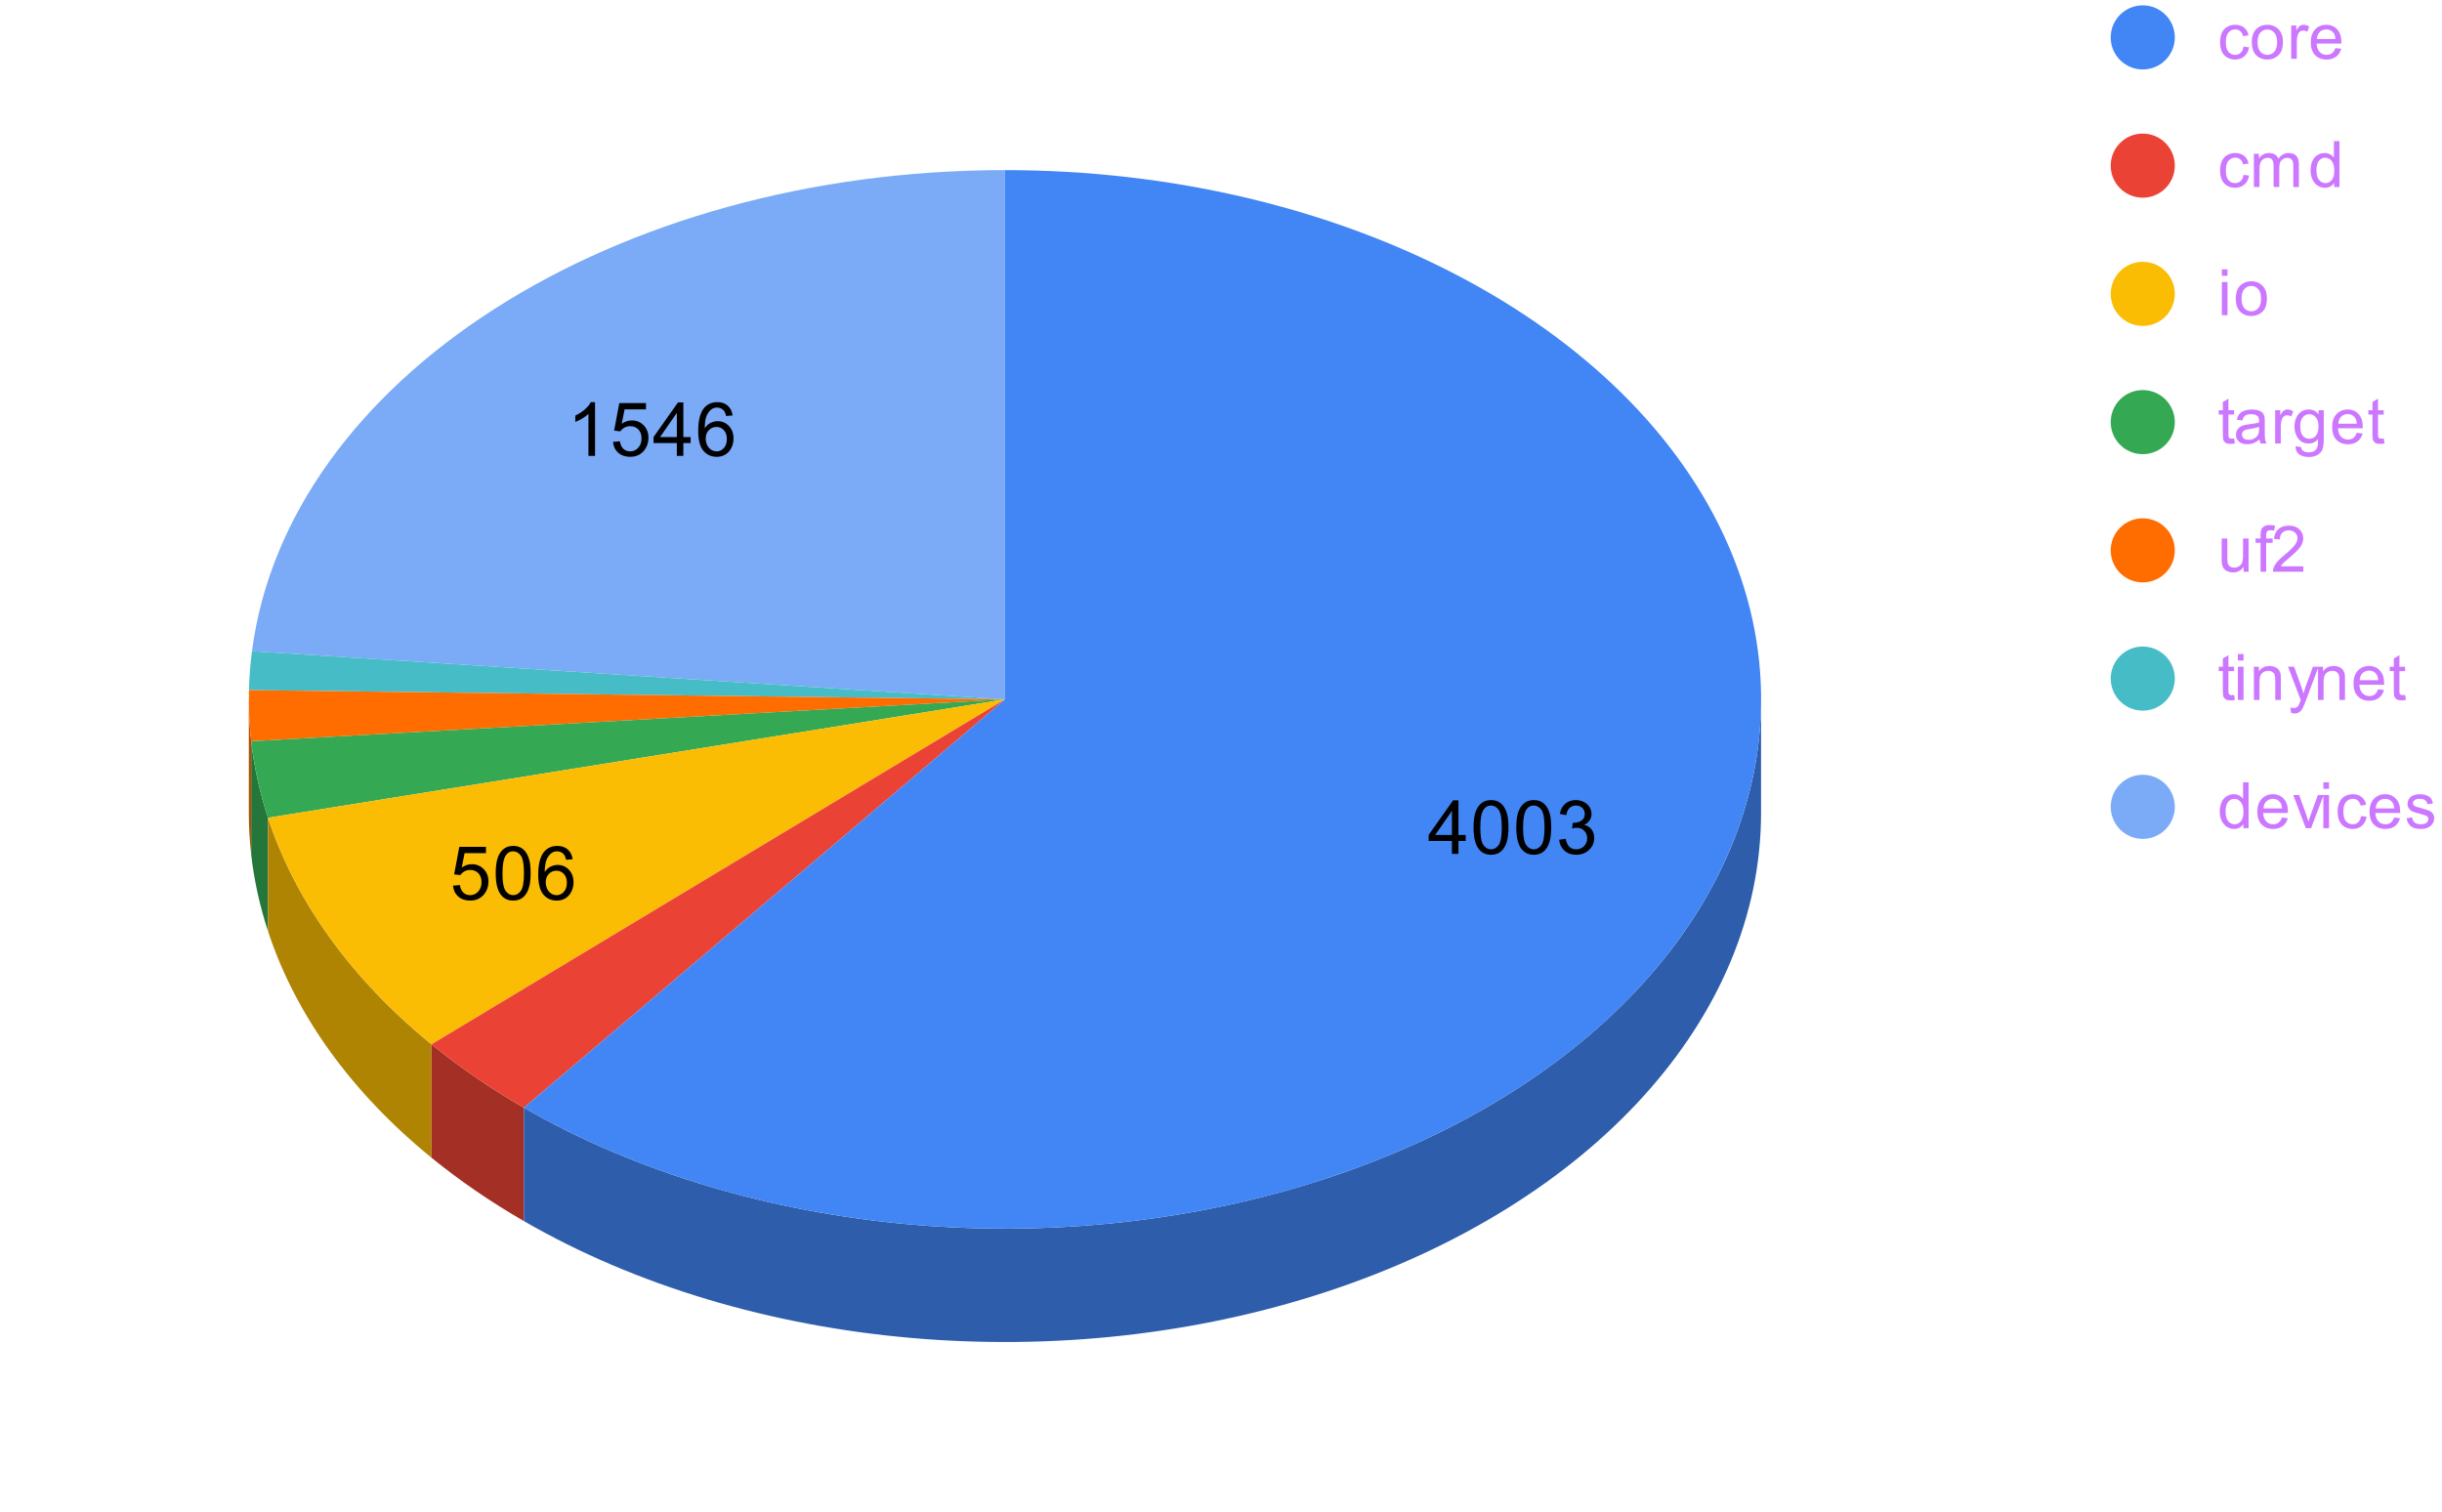 <svg version="1.1" viewBox="0.0 0.0 457.0 283.0" fill="none" stroke="none" stroke-linecap="square" stroke-miterlimit="10" width="457" height="283" xmlns:xlink="http://www.w3.org/1999/xlink" xmlns="http://www.w3.org/2000/svg"><path fill="#ffffff" fill-opacity="0.0" d="M0 0L457.0 0L457.0 283.0L0 283.0L0 0Z" fill-rule="nonzero"/><path fill="#7baaf7" d="M47.154 121.87C53.814 70.873 114.91 31.837 188.067 31.837L188.067 130.887Z" fill-rule="nonzero"/><path fill="#46bdc6" d="M46.588 129.158C46.649 126.724 46.838 124.294 47.154 121.87L188.067 130.887Z" fill-rule="nonzero"/><path fill="#b34c01" d="M47.01 159.949C46.715 157.342 46.567 154.728 46.567 152.113L46.567 130.887C46.567 133.503 46.715 136.117 47.01 138.724Z" fill-rule="nonzero"/><path fill="#ff6d01" d="M47.01 138.724C46.649 135.542 46.509 132.349 46.588 129.158L188.067 130.887Z" fill-rule="nonzero"/><path fill="#24763a" d="M50.153 174.272C48.607 169.558 47.557 164.771 47.01 159.949L47.01 138.724C47.557 143.546 48.607 148.333 50.153 153.047Z" fill-rule="nonzero"/><path fill="#34a853" d="M50.153 153.047C48.607 148.333 47.557 143.546 47.01 138.724L188.067 130.887Z" fill-rule="nonzero"/><path fill="#b08403" d="M80.75 216.67C65.789 204.484 55.289 189.933 50.153 174.272L50.153 153.047C55.289 168.708 65.789 183.259 80.75 195.445Z" fill-rule="nonzero"/><path fill="#fbbc04" d="M80.75 195.445C65.789 183.259 55.289 168.708 50.153 153.047L188.067 130.887Z" fill-rule="nonzero"/><path fill="#a42f25" d="M98.043 228.531C91.805 224.931 86.02 220.962 80.75 216.67L80.75 195.445C86.02 199.737 91.805 203.706 98.043 207.306Z" fill-rule="nonzero"/><path fill="#ea4335" d="M98.043 207.306C91.805 203.706 86.02 199.737 80.75 195.445L188.067 130.887Z" fill-rule="nonzero"/><path fill="#2e5dab" d="M329.567 152.113C329.567 190.453 297.957 225.35 248.416 241.702C198.874 258.054 140.301 252.924 98.043 228.531L98.043 207.306C140.301 231.699 198.874 236.829 248.416 220.477C297.957 204.125 329.567 169.228 329.567 130.887Z" fill-rule="nonzero"/><path fill="#4285f4" d="M188.067 31.837C250.435 31.837 305.448 60.421 323.506 102.209C341.564 143.997 318.407 189.133 266.496 213.331C214.584 237.529 146.162 235.082 98.043 207.306L188.067 130.887Z" fill-rule="nonzero"/><path fill="#000000" d="M271.717 159.799L271.717 157.393L267.357 157.393L267.357 156.268L271.935 149.784L272.935 149.784L272.935 156.268L274.295 156.268L274.295 157.393L272.935 157.393L272.935 159.799L271.717 159.799ZM271.717 156.268L271.717 151.753L268.576 156.268L271.717 156.268ZM275.763 154.862Q275.763 153.081 276.123 152.003Q276.498 150.909 277.217 150.331Q277.935 149.737 279.029 149.737Q279.842 149.737 280.451 150.065Q281.06 150.393 281.451 151.003Q281.857 151.612 282.076 152.487Q282.295 153.362 282.295 154.862Q282.295 156.628 281.935 157.706Q281.576 158.784 280.857 159.378Q280.138 159.971 279.029 159.971Q277.592 159.971 276.763 158.924Q275.763 157.674 275.763 154.862ZM277.029 154.862Q277.029 157.331 277.607 158.143Q278.185 158.956 279.029 158.956Q279.888 158.956 280.467 158.143Q281.045 157.315 281.045 154.862Q281.045 152.378 280.467 151.565Q279.888 150.753 279.013 150.753Q278.17 150.753 277.67 151.471Q277.029 152.393 277.029 154.862ZM283.763 154.862Q283.763 153.081 284.123 152.003Q284.498 150.909 285.217 150.331Q285.935 149.737 287.029 149.737Q287.842 149.737 288.451 150.065Q289.06 150.393 289.451 151.003Q289.857 151.612 290.076 152.487Q290.295 153.362 290.295 154.862Q290.295 156.628 289.935 157.706Q289.576 158.784 288.857 159.378Q288.138 159.971 287.029 159.971Q285.592 159.971 284.763 158.924Q283.763 157.674 283.763 154.862ZM285.029 154.862Q285.029 157.331 285.607 158.143Q286.185 158.956 287.029 158.956Q287.888 158.956 288.467 158.143Q289.045 157.315 289.045 154.862Q289.045 152.378 288.467 151.565Q287.888 150.753 287.013 150.753Q286.17 150.753 285.67 151.471Q285.029 152.393 285.029 154.862ZM291.779 157.159L292.998 156.987Q293.217 158.034 293.717 158.503Q294.232 158.956 294.967 158.956Q295.842 158.956 296.435 158.362Q297.029 157.753 297.029 156.862Q297.029 156.018 296.467 155.471Q295.92 154.924 295.076 154.924Q294.717 154.924 294.201 155.049L294.342 153.971Q294.467 153.987 294.529 153.987Q295.326 153.987 295.951 153.581Q296.576 153.174 296.576 152.315Q296.576 151.643 296.123 151.206Q295.67 150.753 294.935 150.753Q294.217 150.753 293.732 151.206Q293.263 151.643 293.123 152.549L291.904 152.331Q292.123 151.096 292.92 150.424Q293.717 149.737 294.904 149.737Q295.732 149.737 296.42 150.096Q297.107 150.44 297.467 151.049Q297.842 151.659 297.842 152.346Q297.842 152.987 297.498 153.518Q297.154 154.049 296.467 154.378Q297.357 154.581 297.842 155.221Q298.342 155.862 298.342 156.846Q298.342 158.159 297.373 159.065Q296.42 159.971 294.967 159.971Q293.638 159.971 292.763 159.19Q291.904 158.409 291.779 157.159Z" fill-rule="nonzero"/><path fill="#000000" d="M84.77 165.751L86.067 165.641Q86.208 166.579 86.724 167.063Q87.255 167.532 87.989 167.532Q88.88 167.532 89.489 166.86Q90.114 166.188 90.114 165.094Q90.114 164.032 89.52 163.422Q88.927 162.813 87.974 162.813Q87.38 162.813 86.895 163.094Q86.427 163.36 86.145 163.782L84.989 163.641L85.958 158.485L90.942 158.485L90.942 159.672L86.942 159.672L86.411 162.36Q87.317 161.735 88.302 161.735Q89.614 161.735 90.505 162.641Q91.411 163.547 91.411 164.985Q91.411 166.344 90.63 167.329Q89.661 168.547 87.989 168.547Q86.63 168.547 85.755 167.782Q84.895 167.016 84.77 165.751ZM92.77 163.438Q92.77 161.657 93.13 160.579Q93.505 159.485 94.224 158.907Q94.942 158.313 96.036 158.313Q96.849 158.313 97.458 158.641Q98.067 158.969 98.458 159.579Q98.864 160.188 99.083 161.063Q99.302 161.938 99.302 163.438Q99.302 165.204 98.942 166.282Q98.583 167.36 97.864 167.954Q97.145 168.547 96.036 168.547Q94.599 168.547 93.77 167.501Q92.77 166.251 92.77 163.438ZM94.036 163.438Q94.036 165.907 94.614 166.719Q95.192 167.532 96.036 167.532Q96.895 167.532 97.474 166.719Q98.052 165.891 98.052 163.438Q98.052 160.954 97.474 160.141Q96.895 159.329 96.02 159.329Q95.177 159.329 94.677 160.047Q94.036 160.969 94.036 163.438ZM107.161 160.813L105.942 160.907Q105.77 160.172 105.474 159.844Q104.974 159.329 104.239 159.329Q103.645 159.329 103.208 159.657Q102.63 160.079 102.286 160.891Q101.958 161.704 101.942 163.204Q102.38 162.532 103.02 162.204Q103.677 161.876 104.38 161.876Q105.614 161.876 106.474 162.782Q107.333 163.688 107.333 165.126Q107.333 166.063 106.927 166.876Q106.52 167.688 105.802 168.126Q105.099 168.547 104.192 168.547Q102.661 168.547 101.692 167.422Q100.724 166.282 100.724 163.688Q100.724 160.782 101.786 159.454Q102.724 158.313 104.317 158.313Q105.505 158.313 106.255 158.985Q107.005 159.641 107.161 160.813ZM102.13 165.126Q102.13 165.766 102.395 166.344Q102.677 166.922 103.161 167.235Q103.645 167.532 104.177 167.532Q104.958 167.532 105.52 166.907Q106.083 166.282 106.083 165.204Q106.083 164.157 105.52 163.563Q104.974 162.954 104.13 162.954Q103.302 162.954 102.708 163.563Q102.13 164.157 102.13 165.126Z" fill-rule="nonzero"/><path fill="#000000" d="M111.353 85.323L110.119 85.323L110.119 77.48Q109.681 77.902 108.947 78.339Q108.228 78.761 107.666 78.964L107.666 77.777Q108.697 77.292 109.463 76.605Q110.244 75.917 110.556 75.261L111.353 75.261L111.353 85.323ZM114.713 82.698L116.009 82.589Q116.15 83.527 116.666 84.011Q117.197 84.48 117.931 84.48Q118.822 84.48 119.431 83.808Q120.056 83.136 120.056 82.042Q120.056 80.98 119.463 80.37Q118.869 79.761 117.916 79.761Q117.322 79.761 116.838 80.042Q116.369 80.308 116.088 80.73L114.931 80.589L115.9 75.433L120.884 75.433L120.884 76.62L116.884 76.62L116.353 79.308Q117.259 78.683 118.244 78.683Q119.556 78.683 120.447 79.589Q121.353 80.495 121.353 81.933Q121.353 83.292 120.572 84.277Q119.603 85.495 117.931 85.495Q116.572 85.495 115.697 84.73Q114.838 83.964 114.713 82.698ZM126.666 85.323L126.666 82.917L122.306 82.917L122.306 81.792L126.884 75.308L127.884 75.308L127.884 81.792L129.244 81.792L129.244 82.917L127.884 82.917L127.884 85.323L126.666 85.323ZM126.666 81.792L126.666 77.277L123.525 81.792L126.666 81.792ZM137.103 77.761L135.884 77.855Q135.713 77.12 135.416 76.792Q134.916 76.277 134.181 76.277Q133.588 76.277 133.15 76.605Q132.572 77.027 132.228 77.839Q131.9 78.652 131.884 80.152Q132.322 79.48 132.963 79.152Q133.619 78.823 134.322 78.823Q135.556 78.823 136.416 79.73Q137.275 80.636 137.275 82.073Q137.275 83.011 136.869 83.823Q136.463 84.636 135.744 85.073Q135.041 85.495 134.134 85.495Q132.603 85.495 131.634 84.37Q130.666 83.23 130.666 80.636Q130.666 77.73 131.728 76.402Q132.666 75.261 134.259 75.261Q135.447 75.261 136.197 75.933Q136.947 76.589 137.103 77.761ZM132.072 82.073Q132.072 82.714 132.338 83.292Q132.619 83.87 133.103 84.183Q133.588 84.48 134.119 84.48Q134.9 84.48 135.463 83.855Q136.025 83.23 136.025 82.152Q136.025 81.105 135.463 80.511Q134.916 79.902 134.072 79.902Q133.244 79.902 132.65 80.511Q132.072 81.105 132.072 82.073Z" fill-rule="nonzero"/><path fill="#4285f4" d="M407.0 7.0C407.0 10.314 404.314 13.0 401.0 13.0C397.686 13.0 395.0 10.314 395.0 7.0C395.0 3.686 397.686 1.0 401.0 1.0C404.314 1.0 407.0 3.686 407.0 7.0Z" fill-rule="nonzero"/><path fill="#cc77ff" d="M419.859 8.719L420.891 8.859Q420.719 9.922 420.016 10.531Q419.312 11.141 418.297 11.141Q417.016 11.141 416.234 10.312Q415.469 9.469 415.469 7.906Q415.469 6.906 415.797 6.156Q416.141 5.391 416.812 5.016Q417.5 4.641 418.312 4.641Q419.312 4.641 419.953 5.156Q420.609 5.656 420.797 6.609L419.766 6.766Q419.625 6.141 419.25 5.828Q418.875 5.5 418.344 5.5Q417.547 5.5 417.047 6.078Q416.547 6.641 416.547 7.875Q416.547 9.141 417.031 9.703Q417.516 10.266 418.281 10.266Q418.906 10.266 419.312 9.891Q419.734 9.516 419.859 8.719ZM421.406 7.891Q421.406 6.156 422.359 5.328Q423.156 4.641 424.312 4.641Q425.594 4.641 426.406 5.484Q427.234 6.312 427.234 7.797Q427.234 9.0 426.875 9.688Q426.516 10.375 425.812 10.766Q425.125 11.141 424.312 11.141Q423.016 11.141 422.203 10.312Q421.406 9.469 421.406 7.891ZM422.484 7.891Q422.484 9.078 423.0 9.672Q423.531 10.266 424.312 10.266Q425.109 10.266 425.625 9.672Q426.141 9.078 426.141 7.859Q426.141 6.703 425.609 6.109Q425.094 5.516 424.312 5.516Q423.531 5.516 423.0 6.109Q422.484 6.688 422.484 7.891ZM428.781 11.0L428.781 4.781L429.734 4.781L429.734 5.719Q430.094 5.062 430.391 4.859Q430.703 4.641 431.078 4.641Q431.609 4.641 432.156 4.969L431.797 5.953Q431.406 5.719 431.031 5.719Q430.672 5.719 430.391 5.938Q430.125 6.141 430.016 6.516Q429.828 7.078 429.828 7.734L429.828 11.0L428.781 11.0ZM437.047 9.0L438.141 9.125Q437.891 10.078 437.188 10.609Q436.484 11.141 435.406 11.141Q434.047 11.141 433.234 10.297Q432.438 9.453 432.438 7.938Q432.438 6.375 433.25 5.516Q434.062 4.641 435.344 4.641Q436.594 4.641 437.375 5.484Q438.172 6.328 438.172 7.875Q438.172 7.969 438.172 8.156L433.531 8.156Q433.594 9.188 434.109 9.734Q434.625 10.266 435.406 10.266Q435.984 10.266 436.391 9.969Q436.812 9.656 437.047 9.0ZM433.594 7.297L437.062 7.297Q437.0 6.5 436.672 6.109Q436.156 5.5 435.359 5.5Q434.625 5.5 434.125 5.984Q433.641 6.469 433.594 7.297Z" fill-rule="nonzero"/><path fill="#ea4335" d="M407.0 31.0C407.0 34.314 404.314 37.0 401.0 37.0C397.686 37.0 395.0 34.314 395.0 31.0C395.0 27.686 397.686 25.0 401.0 25.0C404.314 25.0 407.0 27.686 407.0 31.0Z" fill-rule="nonzero"/><path fill="#cc77ff" d="M419.859 32.719L420.891 32.859Q420.719 33.922 420.016 34.531Q419.312 35.141 418.297 35.141Q417.016 35.141 416.234 34.312Q415.469 33.469 415.469 31.906Q415.469 30.906 415.797 30.156Q416.141 29.391 416.812 29.016Q417.5 28.641 418.312 28.641Q419.312 28.641 419.953 29.156Q420.609 29.656 420.797 30.609L419.766 30.766Q419.625 30.141 419.25 29.828Q418.875 29.5 418.344 29.5Q417.547 29.5 417.047 30.078Q416.547 30.641 416.547 31.875Q416.547 33.141 417.031 33.703Q417.516 34.266 418.281 34.266Q418.906 34.266 419.312 33.891Q419.734 33.516 419.859 32.719ZM421.797 35.0L421.797 28.781L422.734 28.781L422.734 29.656Q423.031 29.188 423.516 28.922Q424.0 28.641 424.625 28.641Q425.312 28.641 425.75 28.922Q426.203 29.203 426.375 29.719Q427.125 28.641 428.297 28.641Q429.234 28.641 429.719 29.156Q430.219 29.656 430.219 30.734L430.219 35.0L429.172 35.0L429.172 31.078Q429.172 30.453 429.062 30.172Q428.969 29.891 428.703 29.719Q428.438 29.547 428.062 29.547Q427.406 29.547 426.969 29.984Q426.547 30.422 426.547 31.391L426.547 35.0L425.484 35.0L425.484 30.953Q425.484 30.25 425.219 29.906Q424.969 29.547 424.391 29.547Q423.938 29.547 423.562 29.781Q423.188 30.016 423.016 30.469Q422.844 30.922 422.844 31.766L422.844 35.0L421.797 35.0ZM436.828 35.0L436.828 34.219Q436.234 35.141 435.094 35.141Q434.344 35.141 433.719 34.734Q433.094 34.312 432.75 33.578Q432.406 32.844 432.406 31.891Q432.406 30.969 432.719 30.203Q433.031 29.438 433.656 29.047Q434.281 28.641 435.047 28.641Q435.609 28.641 436.047 28.875Q436.484 29.109 436.766 29.484L436.766 26.406L437.812 26.406L437.812 35.0L436.828 35.0ZM433.5 31.891Q433.5 33.094 434.0 33.688Q434.5 34.266 435.188 34.266Q435.875 34.266 436.359 33.703Q436.844 33.141 436.844 31.984Q436.844 30.703 436.344 30.109Q435.859 29.516 435.141 29.516Q434.438 29.516 433.969 30.094Q433.5 30.656 433.5 31.891Z" fill-rule="nonzero"/><path fill="#fbbc04" d="M407.0 55.0C407.0 58.314 404.314 61.0 401.0 61.0C397.686 61.0 395.0 58.314 395.0 55.0C395.0 51.686 397.686 49.0 401.0 49.0C404.314 49.0 407.0 51.686 407.0 55.0Z" fill-rule="nonzero"/><path fill="#cc77ff" d="M415.797 51.625L415.797 50.406L416.859 50.406L416.859 51.625L415.797 51.625ZM415.797 59.0L415.797 52.781L416.859 52.781L416.859 59.0L415.797 59.0ZM418.406 55.891Q418.406 54.156 419.359 53.328Q420.156 52.641 421.312 52.641Q422.594 52.641 423.406 53.484Q424.234 54.312 424.234 55.797Q424.234 57.0 423.875 57.688Q423.516 58.375 422.812 58.766Q422.125 59.141 421.312 59.141Q420.016 59.141 419.203 58.312Q418.406 57.469 418.406 55.891ZM419.484 55.891Q419.484 57.078 420.0 57.672Q420.531 58.266 421.312 58.266Q422.109 58.266 422.625 57.672Q423.141 57.078 423.141 55.859Q423.141 54.703 422.609 54.109Q422.094 53.516 421.312 53.516Q420.531 53.516 420.0 54.109Q419.484 54.688 419.484 55.891Z" fill-rule="nonzero"/><path fill="#34a853" d="M407.0 79.0C407.0 82.314 404.314 85.0 401.0 85.0C397.686 85.0 395.0 82.314 395.0 79.0C395.0 75.686 397.686 73.0 401.0 73.0C404.314 73.0 407.0 75.686 407.0 79.0Z" fill-rule="nonzero"/><path fill="#cc77ff" d="M418.094 82.062L418.25 82.984Q417.797 83.078 417.453 83.078Q416.875 83.078 416.562 82.906Q416.25 82.719 416.109 82.422Q415.984 82.125 415.984 81.172L415.984 77.594L415.219 77.594L415.219 76.781L415.984 76.781L415.984 75.234L417.031 74.609L417.031 76.781L418.094 76.781L418.094 77.594L417.031 77.594L417.031 81.234Q417.031 81.688 417.078 81.812Q417.141 81.938 417.266 82.016Q417.391 82.094 417.625 82.094Q417.812 82.094 418.094 82.062ZM422.859 82.234Q422.266 82.734 421.719 82.938Q421.188 83.141 420.562 83.141Q419.531 83.141 418.984 82.641Q418.438 82.141 418.438 81.359Q418.438 80.906 418.641 80.531Q418.844 80.141 419.188 79.922Q419.531 79.688 419.953 79.578Q420.25 79.484 420.891 79.406Q422.156 79.266 422.766 79.047Q422.766 78.828 422.766 78.781Q422.766 78.125 422.469 77.859Q422.062 77.516 421.266 77.516Q420.531 77.516 420.172 77.781Q419.812 78.031 419.641 78.688L418.609 78.547Q418.75 77.891 419.078 77.484Q419.406 77.078 420.016 76.859Q420.625 76.641 421.422 76.641Q422.219 76.641 422.719 76.828Q423.219 77.016 423.453 77.297Q423.688 77.578 423.781 78.016Q423.828 78.281 423.828 78.984L423.828 80.391Q423.828 81.859 423.891 82.25Q423.969 82.641 424.172 83.0L423.062 83.0Q422.906 82.672 422.859 82.234ZM422.766 79.875Q422.188 80.109 421.047 80.281Q420.391 80.375 420.125 80.5Q419.859 80.609 419.703 80.828Q419.562 81.047 419.562 81.328Q419.562 81.75 419.875 82.031Q420.203 82.312 420.812 82.312Q421.422 82.312 421.891 82.047Q422.375 81.781 422.594 81.312Q422.766 80.953 422.766 80.266L422.766 79.875ZM425.781 83.0L425.781 76.781L426.734 76.781L426.734 77.719Q427.094 77.062 427.391 76.859Q427.703 76.641 428.078 76.641Q428.609 76.641 429.156 76.969L428.797 77.953Q428.406 77.719 428.031 77.719Q427.672 77.719 427.391 77.938Q427.125 78.141 427.016 78.516Q426.828 79.078 426.828 79.734L426.828 83.0L425.781 83.0ZM429.594 83.516L430.625 83.672Q430.688 84.141 430.984 84.359Q431.375 84.656 432.047 84.656Q432.781 84.656 433.172 84.359Q433.578 84.062 433.719 83.547Q433.812 83.219 433.797 82.188Q433.109 83.0 432.078 83.0Q430.797 83.0 430.094 82.078Q429.391 81.141 429.391 79.859Q429.391 78.969 429.703 78.219Q430.031 77.453 430.641 77.047Q431.25 76.641 432.078 76.641Q433.188 76.641 433.906 77.531L433.906 76.781L434.875 76.781L434.875 82.156Q434.875 83.609 434.578 84.219Q434.281 84.828 433.641 85.172Q433.0 85.531 432.062 85.531Q430.953 85.531 430.266 85.031Q429.578 84.531 429.594 83.516ZM430.469 79.781Q430.469 81.0 430.953 81.562Q431.438 82.125 432.172 82.125Q432.906 82.125 433.391 81.562Q433.891 81.0 433.891 79.812Q433.891 78.672 433.375 78.094Q432.875 77.516 432.156 77.516Q431.453 77.516 430.953 78.094Q430.469 78.656 430.469 79.781ZM441.047 81.0L442.141 81.125Q441.891 82.078 441.188 82.609Q440.484 83.141 439.406 83.141Q438.047 83.141 437.234 82.297Q436.438 81.453 436.438 79.938Q436.438 78.375 437.25 77.516Q438.062 76.641 439.344 76.641Q440.594 76.641 441.375 77.484Q442.172 78.328 442.172 79.875Q442.172 79.969 442.172 80.156L437.531 80.156Q437.594 81.188 438.109 81.734Q438.625 82.266 439.406 82.266Q439.984 82.266 440.391 81.969Q440.812 81.656 441.047 81.0ZM437.594 79.297L441.062 79.297Q441.0 78.5 440.672 78.109Q440.156 77.5 439.359 77.5Q438.625 77.5 438.125 77.984Q437.641 78.469 437.594 79.297ZM446.094 82.062L446.25 82.984Q445.797 83.078 445.453 83.078Q444.875 83.078 444.562 82.906Q444.25 82.719 444.109 82.422Q443.984 82.125 443.984 81.172L443.984 77.594L443.219 77.594L443.219 76.781L443.984 76.781L443.984 75.234L445.031 74.609L445.031 76.781L446.094 76.781L446.094 77.594L445.031 77.594L445.031 81.234Q445.031 81.688 445.078 81.812Q445.141 81.938 445.266 82.016Q445.391 82.094 445.625 82.094Q445.812 82.094 446.094 82.062Z" fill-rule="nonzero"/><path fill="#ff6d01" d="M407.0 103.0C407.0 106.314 404.314 109.0 401.0 109.0C397.686 109.0 395.0 106.314 395.0 103.0C395.0 99.686 397.686 97.0 401.0 97.0C404.314 97.0 407.0 99.686 407.0 103.0Z" fill-rule="nonzero"/><path fill="#cc77ff" d="M419.875 107.0L419.875 106.078Q419.141 107.141 417.891 107.141Q417.344 107.141 416.859 106.938Q416.391 106.719 416.156 106.406Q415.922 106.078 415.828 105.609Q415.766 105.312 415.766 104.625L415.766 100.781L416.828 100.781L416.828 104.234Q416.828 105.047 416.891 105.344Q416.984 105.75 417.297 106.0Q417.625 106.234 418.109 106.234Q418.578 106.234 418.984 106.0Q419.406 105.75 419.578 105.328Q419.766 104.906 419.766 104.109L419.766 100.781L420.812 100.781L420.812 107.0L419.875 107.0ZM423.047 107.0L423.047 101.594L422.109 101.594L422.109 100.781L423.047 100.781L423.047 100.109Q423.047 99.484 423.156 99.188Q423.312 98.766 423.688 98.516Q424.078 98.266 424.766 98.266Q425.219 98.266 425.75 98.375L425.594 99.281Q425.266 99.234 424.969 99.234Q424.484 99.234 424.281 99.438Q424.094 99.641 424.094 100.203L424.094 100.781L425.312 100.781L425.312 101.594L424.094 101.594L424.094 107.0L423.047 107.0ZM431.047 105.984L431.047 107.0L425.359 107.0Q425.359 106.625 425.484 106.266Q425.703 105.688 426.172 105.125Q426.656 104.562 427.562 103.828Q428.969 102.672 429.453 102.0Q429.953 101.328 429.953 100.734Q429.953 100.109 429.5 99.688Q429.047 99.25 428.328 99.25Q427.562 99.25 427.109 99.703Q426.656 100.156 426.641 100.969L425.562 100.859Q425.672 99.641 426.391 99.016Q427.125 98.375 428.359 98.375Q429.594 98.375 430.312 99.062Q431.031 99.75 431.031 100.766Q431.031 101.281 430.812 101.781Q430.609 102.266 430.109 102.828Q429.625 103.375 428.5 104.328Q427.547 105.125 427.266 105.422Q427.0 105.703 426.828 105.984L431.047 105.984Z" fill-rule="nonzero"/><path fill="#46bdc6" d="M407.0 127.0C407.0 130.314 404.314 133.0 401.0 133.0C397.686 133.0 395.0 130.314 395.0 127.0C395.0 123.686 397.686 121.0 401.0 121.0C404.314 121.0 407.0 123.686 407.0 127.0Z" fill-rule="nonzero"/><path fill="#cc77ff" d="M418.094 130.062L418.25 130.984Q417.797 131.078 417.453 131.078Q416.875 131.078 416.562 130.906Q416.25 130.719 416.109 130.422Q415.984 130.125 415.984 129.172L415.984 125.594L415.219 125.594L415.219 124.781L415.984 124.781L415.984 123.234L417.031 122.609L417.031 124.781L418.094 124.781L418.094 125.594L417.031 125.594L417.031 129.234Q417.031 129.688 417.078 129.812Q417.141 129.938 417.266 130.016Q417.391 130.094 417.625 130.094Q417.812 130.094 418.094 130.062ZM418.797 123.625L418.797 122.406L419.859 122.406L419.859 123.625L418.797 123.625ZM418.797 131.0L418.797 124.781L419.859 124.781L419.859 131.0L418.797 131.0ZM421.797 131.0L421.797 124.781L422.734 124.781L422.734 125.656Q423.422 124.641 424.719 124.641Q425.281 124.641 425.75 124.844Q426.234 125.047 426.469 125.375Q426.703 125.703 426.797 126.141Q426.844 126.438 426.844 127.172L426.844 131.0L425.797 131.0L425.797 127.219Q425.797 126.562 425.672 126.25Q425.547 125.938 425.234 125.75Q424.922 125.547 424.5 125.547Q423.828 125.547 423.328 125.984Q422.844 126.406 422.844 127.594L422.844 131.0L421.797 131.0ZM428.75 133.391L428.625 132.406Q428.969 132.5 429.234 132.5Q429.578 132.5 429.781 132.375Q430.0 132.266 430.141 132.062Q430.234 131.891 430.469 131.266Q430.484 131.188 430.562 131.016L428.188 124.781L429.328 124.781L430.625 128.375Q430.875 129.062 431.078 129.828Q431.266 129.094 431.516 128.406L432.844 124.781L433.891 124.781L431.531 131.109Q431.141 132.125 430.938 132.516Q430.656 133.047 430.281 133.281Q429.922 133.531 429.422 133.531Q429.125 133.531 428.75 133.391ZM433.797 131.0L433.797 124.781L434.734 124.781L434.734 125.656Q435.422 124.641 436.719 124.641Q437.281 124.641 437.75 124.844Q438.234 125.047 438.469 125.375Q438.703 125.703 438.797 126.141Q438.844 126.438 438.844 127.172L438.844 131.0L437.797 131.0L437.797 127.219Q437.797 126.562 437.672 126.25Q437.547 125.938 437.234 125.75Q436.922 125.547 436.5 125.547Q435.828 125.547 435.328 125.984Q434.844 126.406 434.844 127.594L434.844 131.0L433.797 131.0ZM445.047 129.0L446.141 129.125Q445.891 130.078 445.188 130.609Q444.484 131.141 443.406 131.141Q442.047 131.141 441.234 130.297Q440.438 129.453 440.438 127.938Q440.438 126.375 441.25 125.516Q442.062 124.641 443.344 124.641Q444.594 124.641 445.375 125.484Q446.172 126.328 446.172 127.875Q446.172 127.969 446.172 128.156L441.531 128.156Q441.594 129.188 442.109 129.734Q442.625 130.266 443.406 130.266Q443.984 130.266 444.391 129.969Q444.812 129.656 445.047 129.0ZM441.594 127.297L445.062 127.297Q445.0 126.5 444.672 126.109Q444.156 125.5 443.359 125.5Q442.625 125.5 442.125 125.984Q441.641 126.469 441.594 127.297ZM450.094 130.062L450.25 130.984Q449.797 131.078 449.453 131.078Q448.875 131.078 448.562 130.906Q448.25 130.719 448.109 130.422Q447.984 130.125 447.984 129.172L447.984 125.594L447.219 125.594L447.219 124.781L447.984 124.781L447.984 123.234L449.031 122.609L449.031 124.781L450.094 124.781L450.094 125.594L449.031 125.594L449.031 129.234Q449.031 129.688 449.078 129.812Q449.141 129.938 449.266 130.016Q449.391 130.094 449.625 130.094Q449.812 130.094 450.094 130.062Z" fill-rule="nonzero"/><path fill="#7baaf7" d="M407.0 151.0C407.0 154.314 404.314 157.0 401.0 157.0C397.686 157.0 395.0 154.314 395.0 151.0C395.0 147.686 397.686 145.0 401.0 145.0C404.314 145.0 407.0 147.686 407.0 151.0Z" fill-rule="nonzero"/><path fill="#cc77ff" d="M419.828 155.0L419.828 154.219Q419.234 155.141 418.094 155.141Q417.344 155.141 416.719 154.734Q416.094 154.312 415.75 153.578Q415.406 152.844 415.406 151.891Q415.406 150.969 415.719 150.203Q416.031 149.438 416.656 149.047Q417.281 148.641 418.047 148.641Q418.609 148.641 419.047 148.875Q419.484 149.109 419.766 149.484L419.766 146.406L420.812 146.406L420.812 155.0L419.828 155.0ZM416.5 151.891Q416.5 153.094 417.0 153.688Q417.5 154.266 418.188 154.266Q418.875 154.266 419.359 153.703Q419.844 153.141 419.844 151.984Q419.844 150.703 419.344 150.109Q418.859 149.516 418.141 149.516Q417.438 149.516 416.969 150.094Q416.5 150.656 416.5 151.891ZM427.047 153.0L428.141 153.125Q427.891 154.078 427.188 154.609Q426.484 155.141 425.406 155.141Q424.047 155.141 423.234 154.297Q422.438 153.453 422.438 151.938Q422.438 150.375 423.25 149.516Q424.062 148.641 425.344 148.641Q426.594 148.641 427.375 149.484Q428.172 150.328 428.172 151.875Q428.172 151.969 428.172 152.156L423.531 152.156Q423.594 153.188 424.109 153.734Q424.625 154.266 425.406 154.266Q425.984 154.266 426.391 153.969Q426.812 153.656 427.047 153.0ZM423.594 151.297L427.062 151.297Q427.0 150.5 426.672 150.109Q426.156 149.5 425.359 149.5Q424.625 149.5 424.125 149.984Q423.641 150.469 423.594 151.297ZM431.516 155.0L429.156 148.781L430.266 148.781L431.609 152.5Q431.812 153.109 432.0 153.75Q432.141 153.266 432.391 152.578L433.781 148.781L434.859 148.781L432.5 155.0L431.516 155.0ZM434.797 147.625L434.797 146.406L435.859 146.406L435.859 147.625L434.797 147.625ZM434.797 155.0L434.797 148.781L435.859 148.781L435.859 155.0L434.797 155.0ZM441.859 152.719L442.891 152.859Q442.719 153.922 442.016 154.531Q441.312 155.141 440.297 155.141Q439.016 155.141 438.234 154.312Q437.469 153.469 437.469 151.906Q437.469 150.906 437.797 150.156Q438.141 149.391 438.812 149.016Q439.5 148.641 440.312 148.641Q441.312 148.641 441.953 149.156Q442.609 149.656 442.797 150.609L441.766 150.766Q441.625 150.141 441.25 149.828Q440.875 149.5 440.344 149.5Q439.547 149.5 439.047 150.078Q438.547 150.641 438.547 151.875Q438.547 153.141 439.031 153.703Q439.516 154.266 440.281 154.266Q440.906 154.266 441.312 153.891Q441.734 153.516 441.859 152.719ZM448.047 153.0L449.141 153.125Q448.891 154.078 448.188 154.609Q447.484 155.141 446.406 155.141Q445.047 155.141 444.234 154.297Q443.438 153.453 443.438 151.938Q443.438 150.375 444.25 149.516Q445.062 148.641 446.344 148.641Q447.594 148.641 448.375 149.484Q449.172 150.328 449.172 151.875Q449.172 151.969 449.172 152.156L444.531 152.156Q444.594 153.188 445.109 153.734Q445.625 154.266 446.406 154.266Q446.984 154.266 447.391 153.969Q447.812 153.656 448.047 153.0ZM444.594 151.297L448.062 151.297Q448.0 150.5 447.672 150.109Q447.156 149.5 446.359 149.5Q445.625 149.5 445.125 149.984Q444.641 150.469 444.594 151.297ZM450.375 153.141L451.406 152.984Q451.5 153.609 451.891 153.938Q452.297 154.266 453.031 154.266Q453.75 154.266 454.094 153.984Q454.453 153.688 454.453 153.281Q454.453 152.922 454.141 152.719Q453.922 152.578 453.062 152.359Q451.906 152.062 451.453 151.859Q451.016 151.641 450.781 151.266Q450.547 150.891 450.547 150.422Q450.547 150.016 450.734 149.656Q450.922 149.297 451.25 149.062Q451.5 148.891 451.922 148.766Q452.344 148.641 452.844 148.641Q453.562 148.641 454.109 148.859Q454.672 149.062 454.938 149.422Q455.203 149.781 455.297 150.375L454.266 150.516Q454.203 150.047 453.859 149.781Q453.531 149.5 452.906 149.5Q452.188 149.5 451.875 149.75Q451.562 149.984 451.562 150.312Q451.562 150.516 451.688 150.672Q451.828 150.844 452.094 150.953Q452.25 151.016 453.031 151.219Q454.156 151.531 454.594 151.719Q455.031 151.906 455.281 152.266Q455.531 152.625 455.531 153.172Q455.531 153.703 455.219 154.172Q454.922 154.625 454.344 154.891Q453.766 155.141 453.031 155.141Q451.812 155.141 451.172 154.641Q450.547 154.125 450.375 153.141Z" fill-rule="nonzero"/></svg>
